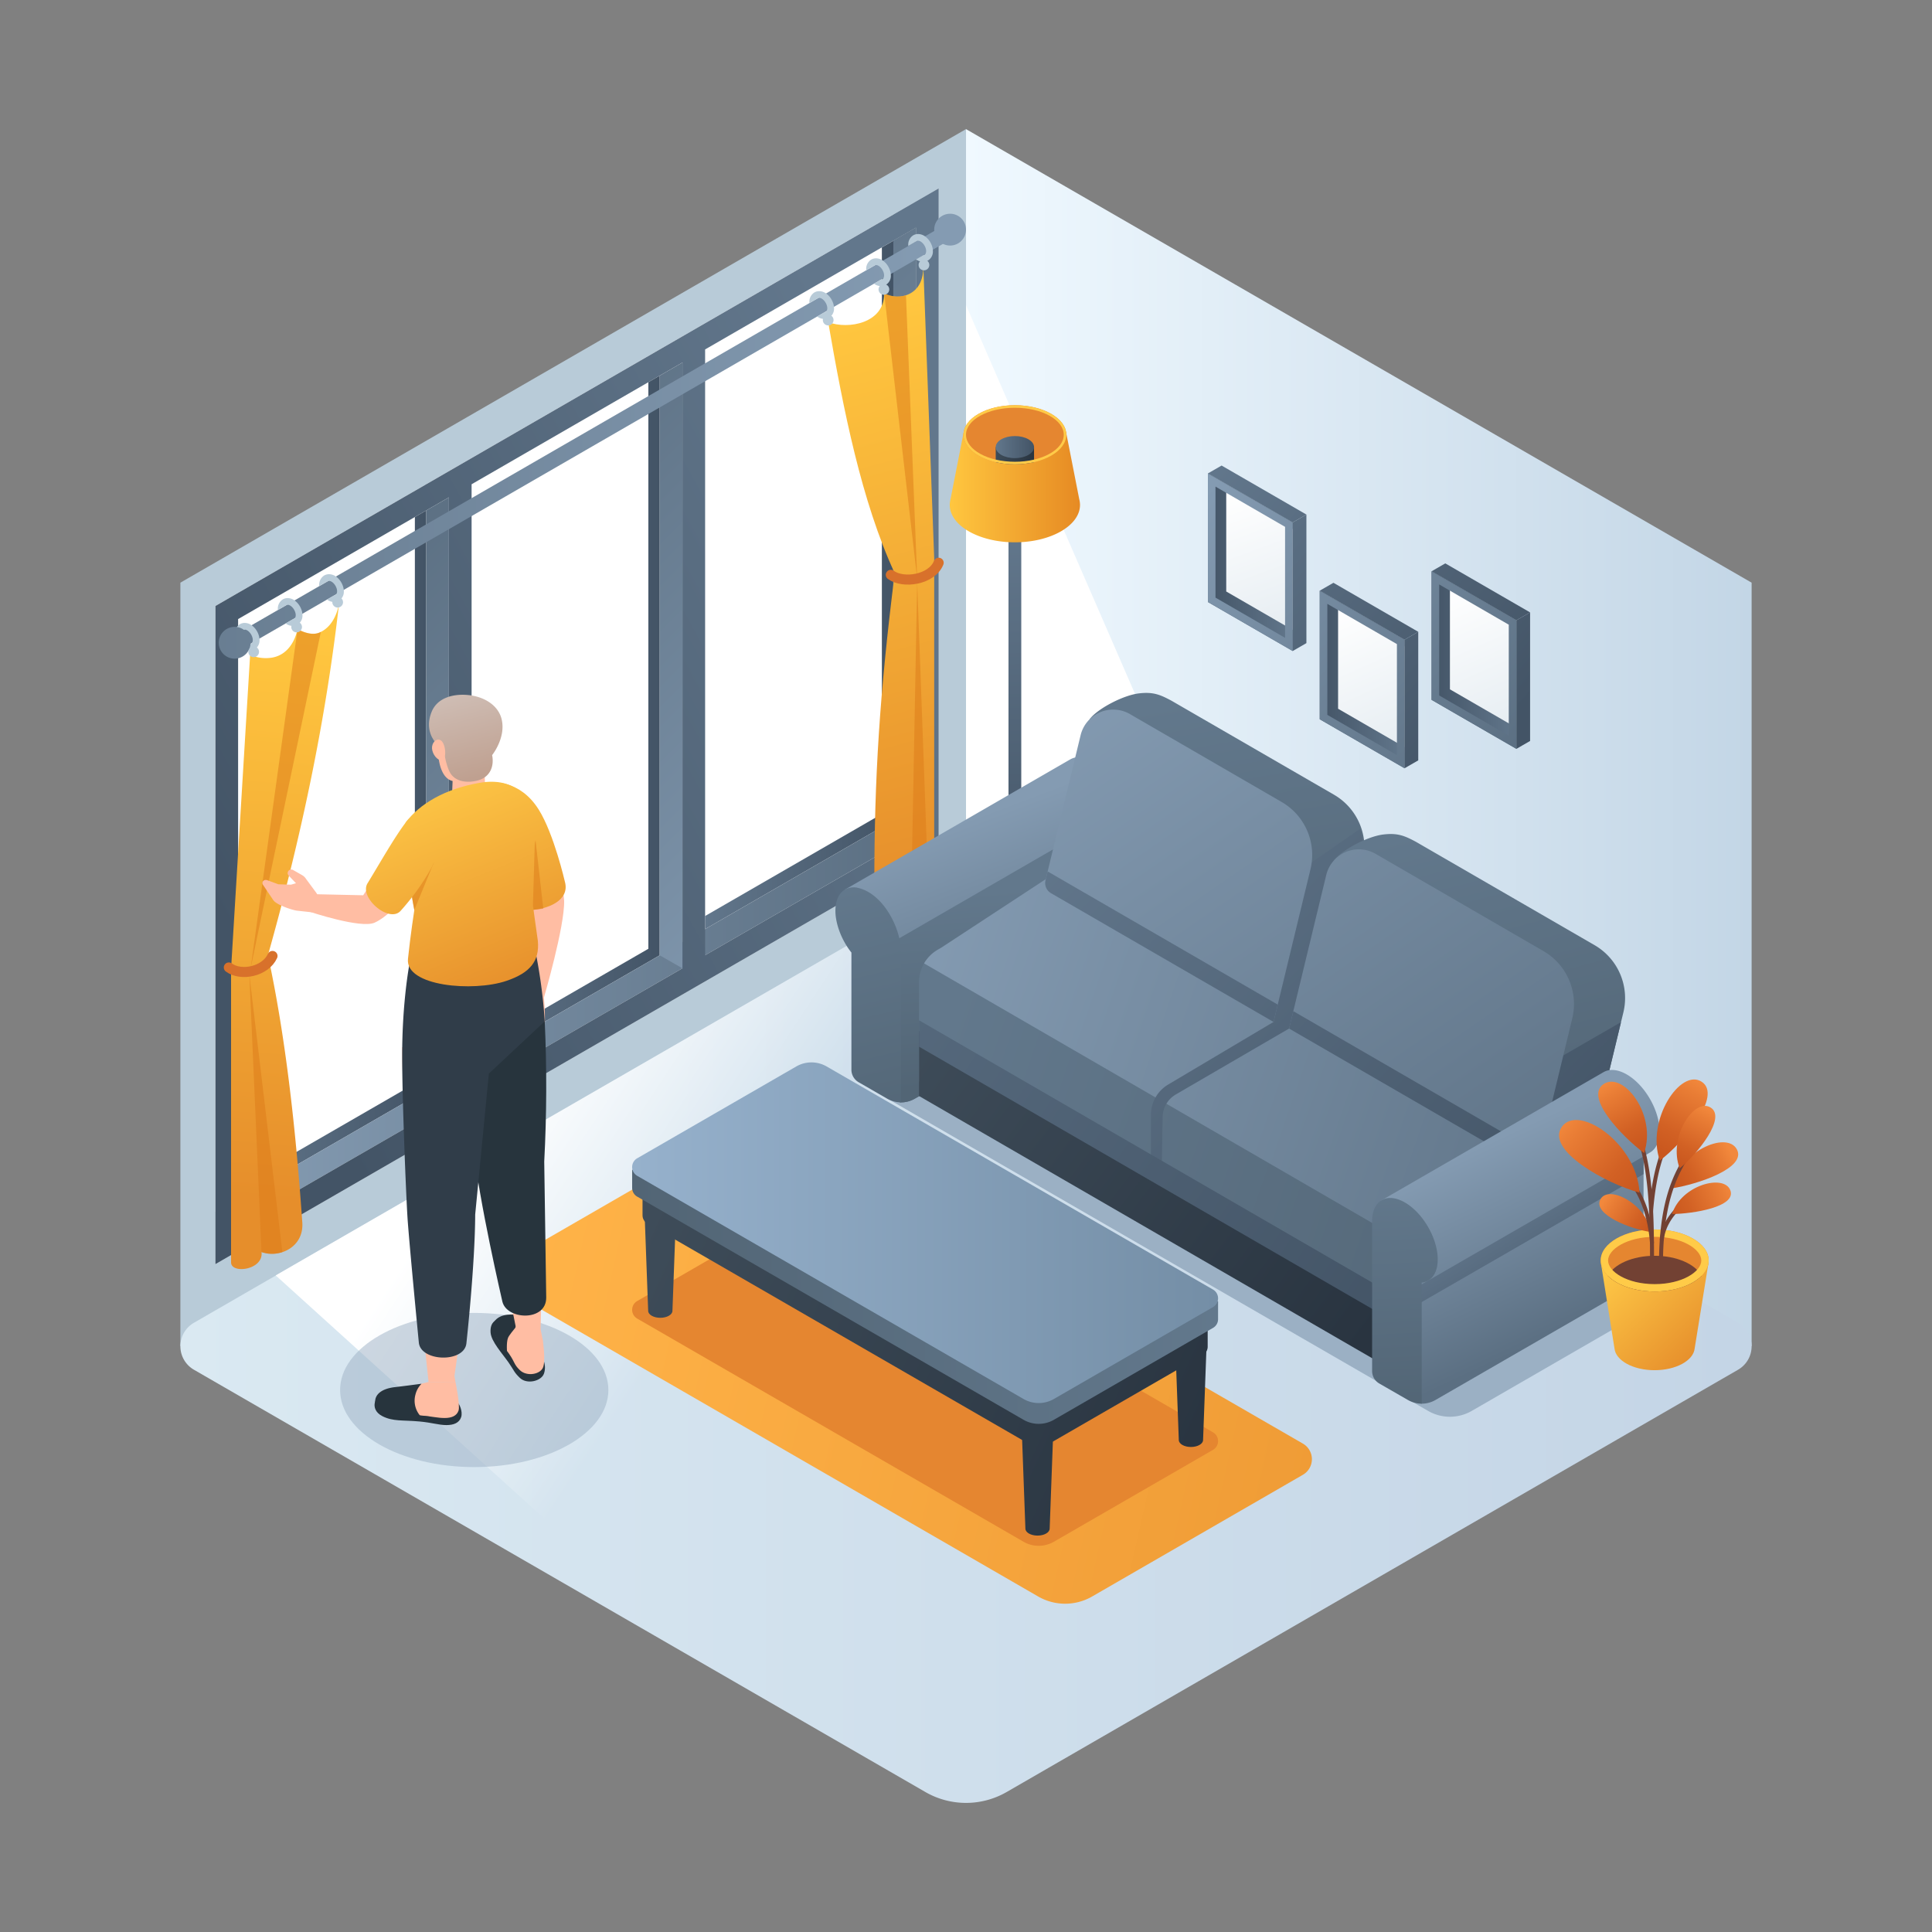 <svg id="Layer_1" data-name="Layer 1" xmlns="http://www.w3.org/2000/svg" xmlns:xlink="http://www.w3.org/1999/xlink" viewBox="0 0 1000 1000">
  <rect x="0" y="0" width="1000" height="1000" fill="#808080" stroke="none"/>
  <defs>
    <style>
      .cls-1 {
        fill: url(#linear-gradient);
      }

      .cls-2, .cls-8 {
        fill: #fff;
      }

      .cls-3 {
        fill: #b8cbd8;
      }

      .cls-4 {
        fill: url(#linear-gradient-2);
      }

      .cls-5 {
        fill: #9bb0c4;
      }

      .cls-6 {
        fill: url(#linear-gradient-3);
      }

      .cls-21, .cls-7 {
        opacity: 0.5;
      }

      .cls-8 {
        opacity: 0.7;
      }

      .cls-9 {
        fill: url(#linear-gradient-4);
      }

      .cls-10 {
        fill: url(#linear-gradient-5);
      }

      .cls-11 {
        fill: url(#linear-gradient-6);
      }

      .cls-12 {
        fill: url(#linear-gradient-7);
      }

      .cls-13 {
        fill: url(#linear-gradient-8);
      }

      .cls-14 {
        fill: url(#linear-gradient-9);
      }

      .cls-15 {
        fill: url(#linear-gradient-10);
      }

      .cls-16 {
        fill: url(#linear-gradient-11);
      }

      .cls-17 {
        fill: url(#linear-gradient-12);
      }

      .cls-18 {
        fill: url(#linear-gradient-13);
      }

      .cls-19 {
        fill: url(#linear-gradient-14);
      }

      .cls-20 {
        fill: url(#linear-gradient-15);
      }

      .cls-21 {
        fill: #dd7b19;
      }

      .cls-22 {
        fill: url(#linear-gradient-16);
      }

      .cls-23 {
        fill: none;
        stroke: #d8712b;
        stroke-linecap: round;
        stroke-miterlimit: 10;
        stroke-width: 5.215px;
      }

      .cls-24 {
        fill: url(#linear-gradient-17);
      }

      .cls-25 {
        fill: url(#linear-gradient-18);
      }

      .cls-26 {
        fill: url(#linear-gradient-19);
      }

      .cls-27 {
        fill: url(#linear-gradient-20);
      }

      .cls-28 {
        fill: #e58630;
      }

      .cls-29 {
        fill: url(#linear-gradient-21);
      }

      .cls-30 {
        fill: url(#linear-gradient-22);
      }

      .cls-31 {
        fill: #ffcb48;
      }

      .cls-32 {
        fill: url(#linear-gradient-23);
      }

      .cls-33 {
        fill: url(#linear-gradient-24);
      }

      .cls-34 {
        fill: url(#linear-gradient-25);
      }

      .cls-35 {
        fill: url(#linear-gradient-26);
      }

      .cls-36 {
        fill: url(#linear-gradient-27);
      }

      .cls-37 {
        fill: url(#linear-gradient-28);
      }

      .cls-38 {
        fill: url(#linear-gradient-29);
      }

      .cls-39 {
        fill: url(#linear-gradient-30);
      }

      .cls-40 {
        fill: url(#linear-gradient-31);
      }

      .cls-41 {
        fill: url(#linear-gradient-32);
      }

      .cls-42 {
        fill: url(#linear-gradient-33);
      }

      .cls-43 {
        fill: url(#linear-gradient-34);
      }

      .cls-44 {
        fill: url(#linear-gradient-35);
      }

      .cls-45 {
        fill: url(#linear-gradient-36);
      }

      .cls-46 {
        fill: url(#linear-gradient-37);
      }

      .cls-47 {
        fill: url(#linear-gradient-38);
      }

      .cls-48 {
        fill: url(#linear-gradient-39);
      }

      .cls-49 {
        fill: url(#linear-gradient-40);
      }

      .cls-50 {
        fill: url(#linear-gradient-41);
      }

      .cls-51 {
        fill: url(#linear-gradient-42);
      }

      .cls-52 {
        fill: url(#linear-gradient-43);
      }

      .cls-53 {
        fill: url(#linear-gradient-44);
      }

      .cls-54 {
        fill: url(#linear-gradient-45);
      }

      .cls-55 {
        fill: url(#linear-gradient-46);
      }

      .cls-56 {
        fill: url(#linear-gradient-47);
      }

      .cls-57 {
        fill: url(#linear-gradient-48);
      }

      .cls-58 {
        fill: url(#linear-gradient-49);
      }

      .cls-59 {
        fill: #ffbda3;
      }

      .cls-60 {
        fill: url(#linear-gradient-50);
      }

      .cls-61 {
        fill: #27343d;
      }

      .cls-62 {
        fill: #303d49;
      }

      .cls-63 {
        fill: url(#linear-gradient-51);
      }

      .cls-64 {
        fill: url(#linear-gradient-52);
      }

      .cls-65 {
        fill: url(#linear-gradient-53);
      }

      .cls-66 {
        fill: url(#linear-gradient-54);
      }

      .cls-67 {
        fill: url(#linear-gradient-55);
      }

      .cls-68 {
        fill: url(#linear-gradient-56);
      }

      .cls-69 {
        fill: url(#linear-gradient-57);
      }

      .cls-70 {
        fill: url(#linear-gradient-58);
      }

      .cls-71 {
        fill: url(#linear-gradient-59);
      }

      .cls-72 {
        fill: url(#linear-gradient-60);
      }

      .cls-73 {
        fill: url(#linear-gradient-61);
      }

      .cls-74 {
        fill: url(#linear-gradient-62);
      }

      .cls-75 {
        fill: url(#linear-gradient-63);
      }

      .cls-76 {
        fill: url(#linear-gradient-64);
      }

      .cls-77 {
        fill: url(#linear-gradient-65);
      }

      .cls-78 {
        fill: url(#linear-gradient-66);
      }

      .cls-79 {
        fill: url(#linear-gradient-67);
      }

      .cls-80 {
        fill: url(#linear-gradient-68);
      }

      .cls-81 {
        fill: url(#linear-gradient-69);
      }

      .cls-82 {
        fill: #724133;
      }

      .cls-83 {
        fill: url(#linear-gradient-70);
      }

      .cls-84 {
        fill: url(#linear-gradient-71);
      }

      .cls-85 {
        fill: url(#linear-gradient-72);
      }

      .cls-86 {
        fill: url(#linear-gradient-73);
      }

      .cls-87 {
        fill: url(#linear-gradient-74);
      }

      .cls-88 {
        fill: url(#linear-gradient-75);
      }

      .cls-89 {
        fill: url(#linear-gradient-76);
      }
    </style>
    <linearGradient id="linear-gradient" x1="499.992" y1="381.815" x2="906.638" y2="381.815" gradientUnits="userSpaceOnUse">
      <stop offset="0" stop-color="#f0f9ff"/>
      <stop offset="1" stop-color="#c3d6e6"/>
    </linearGradient>
    <linearGradient id="linear-gradient-2" x1="93.362" y1="696.807" x2="906.638" y2="696.807" gradientUnits="userSpaceOnUse">
      <stop offset="0" stop-color="#dae9f2"/>
      <stop offset="0.993" stop-color="#c4d5e6"/>
    </linearGradient>
    <linearGradient id="linear-gradient-3" x1="-892.751" y1="559.804" x2="-772.12" y2="639.229" gradientTransform="translate(1162.298)" gradientUnits="userSpaceOnUse">
      <stop offset="0" stop-color="#fff"/>
      <stop offset="0.945" stop-color="#fff" stop-opacity="0"/>
    </linearGradient>
    <linearGradient id="linear-gradient-4" x1="-230.032" y1="442.333" x2="-132.669" y2="442.333" gradientTransform="translate(353.277)" gradientUnits="userSpaceOnUse">
      <stop offset="0" stop-color="#62778c"/>
      <stop offset="1" stop-color="#435466"/>
    </linearGradient>
    <linearGradient id="linear-gradient-5" x1="-109.179" y1="372.554" x2="-11.801" y2="372.554" xlink:href="#linear-gradient-4"/>
    <linearGradient id="linear-gradient-6" x1="11.689" y1="302.756" x2="109.122" y2="302.756" xlink:href="#linear-gradient-4"/>
    <linearGradient id="linear-gradient-7" x1="-230.032" y1="375.909" x2="120.839" y2="375.909" gradientTransform="translate(353.277)" gradientUnits="userSpaceOnUse">
      <stop offset="0" stop-color="#849bb2"/>
      <stop offset="1" stop-color="#5b6f82"/>
    </linearGradient>
    <linearGradient id="linear-gradient-8" x1="137.097" y1="271.996" x2="-240.048" y2="476.435" xlink:href="#linear-gradient-4"/>
    <linearGradient id="linear-gradient-9" x1="-210.028" y1="327.821" x2="21.873" y2="559.112" gradientTransform="translate(353.277)" gradientUnits="userSpaceOnUse">
      <stop offset="0" stop-color="#5b6f82"/>
      <stop offset="1" stop-color="#849bb2"/>
    </linearGradient>
    <linearGradient id="linear-gradient-10" x1="-114.862" y1="232.404" x2="117.039" y2="463.695" xlink:href="#linear-gradient-9"/>
    <linearGradient id="linear-gradient-11" x1="-19.685" y1="136.975" x2="212.217" y2="368.266" xlink:href="#linear-gradient-9"/>
    <linearGradient id="linear-gradient-12" x1="-429.882" y1="118.863" x2="133.678" y2="118.863" xlink:href="#linear-gradient-9"/>
    <linearGradient id="linear-gradient-13" x1="-429.882" y1="225.741" x2="133.678" y2="225.741" xlink:href="#linear-gradient-9"/>
    <linearGradient id="linear-gradient-14" x1="-429.882" y1="332.69" x2="133.678" y2="332.69" xlink:href="#linear-gradient-9"/>
    <linearGradient id="linear-gradient-15" x1="-197.364" y1="328.268" x2="-221.164" y2="620.28" gradientTransform="translate(353.277)" gradientUnits="userSpaceOnUse">
      <stop offset="0.008" stop-color="#ffc63f"/>
      <stop offset="1" stop-color="#e68e2b"/>
    </linearGradient>
    <linearGradient id="linear-gradient-16" x1="76.043" y1="164.579" x2="154.157" y2="453.846" xlink:href="#linear-gradient-15"/>
    <linearGradient id="linear-gradient-17" x1="500.064" y1="488.551" x2="550.541" y2="488.551" gradientTransform="matrix(1, 0, 0, 1, 0, 0)" xlink:href="#linear-gradient-4"/>
    <linearGradient id="linear-gradient-18" x1="500.063" y1="484.705" x2="550.541" y2="484.705" gradientTransform="matrix(1, 0, 0, 1, 0, 0)" xlink:href="#linear-gradient-7"/>
    <linearGradient id="linear-gradient-19" x1="523.412" y1="273.005" x2="526.996" y2="471.27" gradientTransform="matrix(1, 0, 0, 1, 0, 0)" xlink:href="#linear-gradient-4"/>
    <linearGradient id="linear-gradient-20" x1="491.591" y1="252.214" x2="559.013" y2="252.214" gradientUnits="userSpaceOnUse">
      <stop offset="0.008" stop-color="#ffc63f"/>
      <stop offset="1" stop-color="#e68a23"/>
    </linearGradient>
    <linearGradient id="linear-gradient-21" x1="515.385" y1="235.873" x2="535.219" y2="235.873" gradientUnits="userSpaceOnUse">
      <stop offset="0" stop-color="#3e4c59"/>
      <stop offset="1" stop-color="#293440"/>
    </linearGradient>
    <linearGradient id="linear-gradient-22" x1="515.385" y1="231.416" x2="535.219" y2="231.416" gradientTransform="matrix(1, 0, 0, 1, 0, 0)" xlink:href="#linear-gradient-4"/>
    <linearGradient id="linear-gradient-23" x1="497.932" y1="425.298" x2="539.967" y2="536.015" gradientTransform="matrix(1, 0, 0, 1, 0, 0)" xlink:href="#linear-gradient-7"/>
    <linearGradient id="linear-gradient-24" x1="514.886" y1="460.92" x2="522.767" y2="560.002" gradientUnits="userSpaceOnUse">
      <stop offset="0" stop-color="#62788c"/>
      <stop offset="1" stop-color="#526575"/>
    </linearGradient>
    <linearGradient id="linear-gradient-25" x1="438.729" y1="460.247" x2="469.88" y2="590.105" xlink:href="#linear-gradient-24"/>
    <linearGradient id="linear-gradient-26" x1="487.017" y1="535.869" x2="831.929" y2="652.59" xlink:href="#linear-gradient-24"/>
    <linearGradient id="linear-gradient-27" x1="473.667" y1="472.254" x2="873.749" y2="610.368" gradientTransform="matrix(1, 0, 0, 1, 0, 0)" xlink:href="#linear-gradient-7"/>
    <linearGradient id="linear-gradient-28" x1="517.481" y1="452.495" x2="754.678" y2="685.939" gradientTransform="matrix(1, 0, 0, 1, 0, 0)" xlink:href="#linear-gradient-4"/>
    <linearGradient id="linear-gradient-29" x1="627.441" y1="359.889" x2="660.468" y2="549.797" xlink:href="#linear-gradient-24"/>
    <linearGradient id="linear-gradient-30" x1="584.946" y1="383.945" x2="822.143" y2="617.389" gradientTransform="matrix(1, 0, 0, 1, 0, 0)" xlink:href="#linear-gradient-4"/>
    <linearGradient id="linear-gradient-31" x1="548.78" y1="356.624" x2="772.466" y2="681.644" gradientTransform="matrix(1, 0, 0, 1, 0, 0)" xlink:href="#linear-gradient-7"/>
    <linearGradient id="linear-gradient-32" x1="540.01" y1="429.603" x2="777.207" y2="663.047" gradientTransform="matrix(1, 0, 0, 1, 0, 0)" xlink:href="#linear-gradient-4"/>
    <linearGradient id="linear-gradient-33" x1="751.723" y1="425.303" x2="797.135" y2="597.571" xlink:href="#linear-gradient-24"/>
    <linearGradient id="linear-gradient-34" x1="614.803" y1="353.608" x2="852" y2="587.052" gradientTransform="matrix(1, 0, 0, 1, 0, 0)" xlink:href="#linear-gradient-4"/>
    <linearGradient id="linear-gradient-35" x1="602.379" y1="319.736" x2="826.065" y2="644.756" gradientTransform="matrix(1, 0, 0, 1, 0, 0)" xlink:href="#linear-gradient-7"/>
    <linearGradient id="linear-gradient-36" x1="566.929" y1="402.252" x2="804.126" y2="635.696" gradientTransform="matrix(1, 0, 0, 1, 0, 0)" xlink:href="#linear-gradient-4"/>
    <linearGradient id="linear-gradient-37" x1="473.437" y1="528.156" x2="702.158" y2="700.145" xlink:href="#linear-gradient-21"/>
    <linearGradient id="linear-gradient-38" x1="285.886" y1="396.514" x2="726.502" y2="692.259" gradientTransform="matrix(1, 0, 0, 1, 0, 0)" xlink:href="#linear-gradient-4"/>
    <linearGradient id="linear-gradient-39" x1="768.655" y1="592.052" x2="813.129" y2="686.631" gradientTransform="matrix(1, 0, 0, 1, 0, 0)" xlink:href="#linear-gradient-7"/>
    <linearGradient id="linear-gradient-40" x1="783.017" y1="623.206" x2="816.232" y2="678.376" gradientTransform="matrix(1, 0, 0, 1, 0, 0)" xlink:href="#linear-gradient-4"/>
    <linearGradient id="linear-gradient-41" x1="723.946" y1="614.007" x2="729.576" y2="729.696" xlink:href="#linear-gradient-24"/>
    <linearGradient id="linear-gradient-42" x1="268.647" y1="662.823" x2="935.104" y2="812.417" gradientUnits="userSpaceOnUse">
      <stop offset="0" stop-color="#ffb348"/>
      <stop offset="1" stop-color="#e68e2b"/>
    </linearGradient>
    <linearGradient id="linear-gradient-43" x1="319.765" y1="662.771" x2="610.594" y2="795.644" xlink:href="#linear-gradient-21"/>
    <linearGradient id="linear-gradient-44" x1="350.813" y1="594.815" x2="641.641" y2="727.688" xlink:href="#linear-gradient-21"/>
    <linearGradient id="linear-gradient-45" x1="328.655" y1="643.312" x2="619.484" y2="776.185" xlink:href="#linear-gradient-21"/>
    <linearGradient id="linear-gradient-46" x1="344.805" y1="607.965" x2="635.633" y2="740.838" xlink:href="#linear-gradient-21"/>
    <linearGradient id="linear-gradient-47" x1="340.695" y1="616.961" x2="631.523" y2="749.834" xlink:href="#linear-gradient-21"/>
    <linearGradient id="linear-gradient-48" x1="327.196" y1="671.194" x2="630.472" y2="671.194" gradientUnits="userSpaceOnUse">
      <stop offset="0" stop-color="#526575"/>
      <stop offset="1" stop-color="#62788c"/>
    </linearGradient>
    <linearGradient id="linear-gradient-49" x1="327.196" y1="638.055" x2="630.472" y2="638.055" gradientUnits="userSpaceOnUse">
      <stop offset="0" stop-color="#96b1cc"/>
      <stop offset="1" stop-color="#748ea6"/>
    </linearGradient>
    <linearGradient id="linear-gradient-50" x1="207.674" y1="383.153" x2="159.93" y2="500.6" gradientTransform="matrix(-1, 0, 0, 1, 459.506, 0)" gradientUnits="userSpaceOnUse">
      <stop offset="0" stop-color="#ffcb48"/>
      <stop offset="1" stop-color="#e68e2b"/>
    </linearGradient>
    <linearGradient id="linear-gradient-51" x1="222.424" y1="360.358" x2="211.445" y2="401.89" gradientTransform="matrix(-1, 0, 0, 1, 459.506, 0)" gradientUnits="userSpaceOnUse">
      <stop offset="0" stop-color="#cebcb3"/>
      <stop offset="1" stop-color="#bfa090"/>
    </linearGradient>
    <linearGradient id="linear-gradient-52" x1="241.471" y1="396.892" x2="193.726" y2="514.339" xlink:href="#linear-gradient-50"/>
    <linearGradient id="linear-gradient-53" x1="268.002" y1="407.687" x2="220.275" y2="525.089" xlink:href="#linear-gradient-50"/>
    <linearGradient id="linear-gradient-54" x1="625.204" y1="291.01" x2="669.086" y2="291.01" gradientUnits="userSpaceOnUse">
      <stop offset="0" stop-color="#435466"/>
      <stop offset="1" stop-color="#62778c"/>
    </linearGradient>
    <linearGradient id="linear-gradient-55" x1="638.926" y1="254.643" x2="665.352" y2="326.753" gradientUnits="userSpaceOnUse">
      <stop offset="0" stop-color="#fff"/>
      <stop offset="0.989" stop-color="#e6edf2"/>
    </linearGradient>
    <linearGradient id="linear-gradient-56" x1="616.309" y1="262.869" x2="772.622" y2="405.521" gradientTransform="matrix(1, 0, 0, 1, 0, 0)" xlink:href="#linear-gradient-7"/>
    <linearGradient id="linear-gradient-57" x1="616.64" y1="251.375" x2="768.623" y2="387.831" gradientTransform="matrix(1, 0, 0, 1, 0, 0)" xlink:href="#linear-gradient-4"/>
    <linearGradient id="linear-gradient-58" x1="629.695" y1="236.834" x2="781.679" y2="373.29" gradientTransform="matrix(1, 0, 0, 1, 0, 0)" xlink:href="#linear-gradient-4"/>
    <linearGradient id="linear-gradient-59" x1="683.095" y1="351.697" x2="726.978" y2="351.697" xlink:href="#linear-gradient-54"/>
    <linearGradient id="linear-gradient-60" x1="693.525" y1="314.276" x2="726.043" y2="387.146" xlink:href="#linear-gradient-55"/>
    <linearGradient id="linear-gradient-61" x1="612.398" y1="267.154" x2="768.711" y2="409.807" gradientTransform="matrix(1, 0, 0, 1, 0, 0)" xlink:href="#linear-gradient-7"/>
    <linearGradient id="linear-gradient-62" x1="612.31" y1="256.197" x2="764.294" y2="392.654" gradientTransform="matrix(1, 0, 0, 1, 0, 0)" xlink:href="#linear-gradient-4"/>
    <linearGradient id="linear-gradient-63" x1="625.366" y1="241.656" x2="777.349" y2="378.113" gradientTransform="matrix(1, 0, 0, 1, 0, 0)" xlink:href="#linear-gradient-4"/>
    <linearGradient id="linear-gradient-64" x1="740.987" y1="341.652" x2="784.869" y2="341.652" xlink:href="#linear-gradient-54"/>
    <linearGradient id="linear-gradient-65" x1="751.416" y1="304.231" x2="783.934" y2="377.101" xlink:href="#linear-gradient-55"/>
    <linearGradient id="linear-gradient-66" x1="643.706" y1="232.849" x2="800.019" y2="375.501" gradientTransform="matrix(1, 0, 0, 1, 0, 0)" xlink:href="#linear-gradient-7"/>
    <linearGradient id="linear-gradient-67" x1="643.142" y1="221.857" x2="795.126" y2="358.313" gradientTransform="matrix(1, 0, 0, 1, 0, 0)" xlink:href="#linear-gradient-4"/>
    <linearGradient id="linear-gradient-68" x1="656.198" y1="207.316" x2="808.181" y2="343.773" gradientTransform="matrix(1, 0, 0, 1, 0, 0)" xlink:href="#linear-gradient-4"/>
    <linearGradient id="linear-gradient-69" x1="8577.039" y1="649.949" x2="8529.339" y2="700.56" gradientTransform="matrix(-1, 0, 0, 1, 9411.068, 0)" xlink:href="#linear-gradient-50"/>
    <linearGradient id="linear-gradient-70" x1="8515.666" y1="595.534" x2="8545.227" y2="611.658" gradientTransform="matrix(-1, 0, 0, 1, 9411.068, 0)" gradientUnits="userSpaceOnUse">
      <stop offset="0" stop-color="#f2883c"/>
      <stop offset="0.167" stop-color="#e97d35"/>
      <stop offset="0.674" stop-color="#d26124"/>
      <stop offset="0.968" stop-color="#c9571e"/>
    </linearGradient>
    <linearGradient id="linear-gradient-71" x1="8531.808" y1="558.776" x2="8552.112" y2="597.742" xlink:href="#linear-gradient-70"/>
    <linearGradient id="linear-gradient-72" x1="8580.458" y1="620.925" x2="8555.824" y2="636.601" xlink:href="#linear-gradient-70"/>
    <linearGradient id="linear-gradient-73" x1="8515.068" y1="614.268" x2="8547.764" y2="627.854" xlink:href="#linear-gradient-70"/>
    <linearGradient id="linear-gradient-74" x1="8527.039" y1="573.622" x2="8543.461" y2="603.331" xlink:href="#linear-gradient-70"/>
    <linearGradient id="linear-gradient-75" x1="8602.131" y1="580.357" x2="8560.776" y2="617.532" xlink:href="#linear-gradient-70"/>
    <linearGradient id="linear-gradient-76" x1="8579.094" y1="560.43" x2="8559.536" y2="594.619" xlink:href="#linear-gradient-70"/>
  </defs>
  <g>
    <polygon class="cls-1" points="499.992 66.823 906.638 301.591 906.638 696.807 499.992 462.017 499.992 66.823"/>
    <polygon class="cls-2" points="499.992 421.007 501.278 450.103 664.467 536.232 499.992 157.906 499.992 421.007"/>
    <polygon class="cls-3" points="500.008 66.823 93.362 301.591 93.362 696.807 500.008 462.017 500.008 66.823"/>
  </g>
  <path class="cls-4" d="M100.379,708.973,478.959,927.537a42.101,42.101,0,0,0,42.101-.001L899.622,708.969a14.034,14.034,0,0,0,0-24.307L521.044,466.078a42.101,42.101,0,0,0-42.104.001L100.378,684.666A14.034,14.034,0,0,0,100.379,708.973Z"/>
  <path class="cls-5" d="M560.148,488.656,451.781,551.214a7.535,7.535,0,0,0-.003,13.05l287.391,166.012a22.604,22.604,0,0,0,22.61.002L870.197,667.673Z"/>
  <polygon class="cls-6" points="142.708 660.153 282.157 786.389 633.678 581.271 444.189 486.159 142.708 660.153"/>
  <g class="cls-7">
    <ellipse class="cls-5" cx="245.464" cy="719.461" rx="69.429" ry="39.902"/>
  </g>
  <g>
    <g>
      <g>
        <g>
          <path class="cls-8" d="M111.505,654.305,482.328,440.221a7.044,7.044,0,0,0,3.522-6.1V97.512L111.505,313.65Z"/>
          <path class="cls-2" d="M474.115,431.404,123.244,633.977l-11.716-6.762v-313.546L462.399,111.084l11.716,6.762Z"/>
          <polygon class="cls-9" points="220.607 264.213 220.607 564.243 123.244 620.452 123.245 613.665 214.737 560.858 214.737 267.603 220.607 264.213"/>
          <polygon class="cls-10" points="341.475 194.427 341.457 494.471 244.098 550.682 244.098 543.896 335.587 491.09 335.587 197.807 341.475 194.427"/>
          <polygon class="cls-11" points="462.399 124.608 462.359 424.677 364.966 480.903 364.966 474.117 456.455 421.311 456.455 128.04 462.399 124.608"/>
          <polygon class="cls-12" points="474.115 117.847 474.11 431.41 123.245 633.972 123.244 620.452 462.399 424.654 462.399 124.608 474.115 117.847"/>
          <path class="cls-13" d="M111.505,313.65V654.305L482.328,440.221a7.044,7.044,0,0,0,3.522-6.1V97.512ZM353.226,187.642V501.199l-109.128,63.002V250.651ZM123.245,320.428,232.358,257.429V570.979L123.245,633.972ZM474.11,431.41,364.966,494.421v-313.557l109.144-63.017Z"/>
        </g>
        <polygon class="cls-14" points="232.358 570.979 220.607 564.243 220.607 264.213 232.358 257.429 232.358 570.979"/>
        <polygon class="cls-15" points="353.226 501.199 341.475 494.465 341.475 194.427 353.226 187.642 353.226 501.199"/>
      </g>
      <polygon class="cls-16" points="474.11 431.406 462.359 424.677 462.399 124.608 474.11 117.85 474.11 431.406"/>
    </g>
    <g>
      <circle class="cls-17" cx="491.774" cy="118.863" r="8.234"/>
      <path class="cls-18" d="M490.748,124.681,128.394,333.93l-4.012-6.949L486.749,117.725l.002.003a2.021,2.021,0,0,1,1.993.212,6.272,6.272,0,0,1,2.846,4.909A1.968,1.968,0,0,1,490.748,124.681Z"/>
      <path class="cls-3" d="M482.826,129.233a9.789,9.789,0,0,0-1.286-3.825,9.451,9.451,0,0,0-2.781-3.095,6.279,6.279,0,0,0-3.547-1.182,5.093,5.093,0,0,0-2.486.643,5.623,5.623,0,0,0-2.573,5.511l4.311-2.486a1.373,1.373,0,0,1,.748-.191c1.078,0,2.416.973,3.32,2.538.956,1.651,1.095,3.407.435,4.311a1.372,1.372,0,0,1-.435.4,1.203,1.203,0,0,1-.539.157l-3.842,2.225a6.137,6.137,0,0,0,3.634,1.286,4.877,4.877,0,0,0,2.486-.661,5.415,5.415,0,0,0,2.59-4.885C482.861,129.737,482.844,129.477,482.826,129.233Z"/>
      <path class="cls-3" d="M461.061,141.813a9.789,9.789,0,0,0-1.286-3.825,9.452,9.452,0,0,0-2.781-3.095,6.279,6.279,0,0,0-3.547-1.182,5.093,5.093,0,0,0-2.486.643,5.623,5.623,0,0,0-2.573,5.511l4.311-2.486a1.373,1.373,0,0,1,.748-.191c1.078,0,2.416.973,3.32,2.538.956,1.651,1.095,3.407.435,4.311a1.372,1.372,0,0,1-.435.4,1.203,1.203,0,0,1-.539.157l-3.842,2.225a6.137,6.137,0,0,0,3.634,1.286,4.877,4.877,0,0,0,2.486-.661,5.415,5.415,0,0,0,2.59-4.885C461.096,142.317,461.078,142.057,461.061,141.813Z"/>
      <path class="cls-3" d="M431.655,158.81a9.789,9.789,0,0,0-1.286-3.825,9.451,9.451,0,0,0-2.781-3.095,6.279,6.279,0,0,0-3.547-1.182,5.093,5.093,0,0,0-2.486.643,5.623,5.623,0,0,0-2.573,5.511l4.311-2.486a1.373,1.373,0,0,1,.748-.191c1.078,0,2.416.973,3.32,2.538.956,1.651,1.095,3.407.435,4.311a1.372,1.372,0,0,1-.435.4,1.203,1.203,0,0,1-.539.157l-3.842,2.225a6.137,6.137,0,0,0,3.634,1.286,4.877,4.877,0,0,0,2.486-.661,5.415,5.415,0,0,0,2.59-4.885C431.689,159.314,431.672,159.053,431.655,158.81Z"/>
      <path class="cls-3" d="M134.289,330.525a9.789,9.789,0,0,0-1.286-3.825,9.451,9.451,0,0,0-2.781-3.095,6.279,6.279,0,0,0-3.547-1.182,5.093,5.093,0,0,0-2.486.643,5.623,5.623,0,0,0-2.573,5.511l4.311-2.486a1.373,1.373,0,0,1,.748-.191c1.078,0,2.416.973,3.32,2.538.956,1.651,1.095,3.407.435,4.311a1.372,1.372,0,0,1-.435.4,1.203,1.203,0,0,1-.539.157l-3.842,2.225a6.137,6.137,0,0,0,3.634,1.286,4.877,4.877,0,0,0,2.486-.661,5.415,5.415,0,0,0,2.59-4.885C134.324,331.029,134.307,330.769,134.289,330.525Z"/>
      <circle class="cls-19" cx="121.454" cy="332.69" r="8.234"/>
    </g>
    <path class="cls-20" d="M129.466,338.923a19.929,19.929,0,0,0,11.43,1.443c11.16-2,13.094-14.779,13.094-14.779s6.357,3.906,11.25,1.874c8.955-3.718,10.289-15.389,10.289-15.389-6.785,60.161-19.562,121-36.841,182.35,8.858,40.902,14.239,87.795,17.755,137.902,1.184,13.242-11.818,19.031-21.084,15.757C136.522,657.346,119.6,659.565,119.6,653.407V501.493Z"/>
    <path class="cls-21" d="M129.743,501.086,166.076,327.047c-.278.139-.542.291-.837.413-4.893,2.032-11.249-1.874-11.249-1.874s-.011.345-.092.906Z"/>
    <circle class="cls-3" cx="131.305" cy="337.381" r="2.774"/>
    <path class="cls-3" d="M156.52,317.678A9.789,9.789,0,0,0,155.234,313.853a9.451,9.451,0,0,0-2.781-3.095,6.279,6.279,0,0,0-3.547-1.182,5.093,5.093,0,0,0-2.486.643,5.623,5.623,0,0,0-2.573,5.511l4.311-2.486a1.373,1.373,0,0,1,.748-.191c1.078,0,2.416.973,3.32,2.538.956,1.651,1.095,3.407.435,4.311a1.372,1.372,0,0,1-.435.4,1.203,1.203,0,0,1-.539.157l-3.842,2.225a6.137,6.137,0,0,0,3.634,1.286,4.877,4.877,0,0,0,2.486-.661,5.415,5.415,0,0,0,2.59-4.885C156.555,318.182,156.538,317.921,156.52,317.678Z"/>
    <circle class="cls-3" cx="153.536" cy="324.534" r="2.774"/>
    <path class="cls-3" d="M177.934,305.31a9.789,9.789,0,0,0-1.286-3.825,9.451,9.451,0,0,0-2.781-3.095,6.279,6.279,0,0,0-3.547-1.182,5.093,5.093,0,0,0-2.486.643,5.623,5.623,0,0,0-2.573,5.511l4.311-2.486a1.373,1.373,0,0,1,.748-.191c1.078,0,2.416.973,3.32,2.538.956,1.651,1.095,3.407.435,4.311a1.372,1.372,0,0,1-.435.4,1.203,1.203,0,0,1-.539.157l-3.842,2.225a6.137,6.137,0,0,0,3.634,1.286,4.877,4.877,0,0,0,2.486-.661,5.415,5.415,0,0,0,2.59-4.885C177.969,305.815,177.951,305.554,177.934,305.31Z"/>
    <circle class="cls-3" cx="174.782" cy="311.696" r="2.774"/>
    <path class="cls-22" d="M483.54,437.446V288.911L477.878,137.261c.605,16.197-12.857,18.464-20.236,14.58.222,15.424-18.539,18.853-28.972,14.895,7.909,45.625,17.267,92.871,34.441,129.981-7.861,62.456-10.556,105.83-10.556,160.537,0,7.361,19.419,3.958,19.419-10.209C478.799,450.707,483.541,444.437,483.54,437.446Z"/>
    <circle class="cls-3" cx="478.237" cy="137.15" r="2.774"/>
    <circle class="cls-3" cx="428.67" cy="165.666" r="2.774"/>
    <path class="cls-21" d="M480.024,446.488,474.735,301.492,471.974,447.045C475.231,448.792,478.005,448.263,480.024,446.488Z"/>
    <path class="cls-21" d="M468.936,152.819a15.099,15.099,0,0,1-11.294-.978l17.093,147.613Z"/>
    <circle class="cls-3" cx="457.505" cy="149.8" r="2.774"/>
    <path class="cls-21" d="M129.069,504.563l6.288,143.518,3.156.732a17.35,17.35,0,0,0,7.646-.715Z"/>
    <path class="cls-23" d="M118.442,500.762c6.373,4.744,19.024,2.025,22.602-5.96"/>
    <path class="cls-23" d="M461.083,297.535c6.373,4.744,21.232,2.589,24.766-6.251"/>
  </g>
  <g>
    <g>
      <path class="cls-24" d="M549.84,485.199c-2.63-6.416-12.604-11.196-24.538-11.196s-21.909,4.78-24.538,11.196h-.7v3.352c0,8.035,11.3,14.549,25.238,14.549s25.239-6.514,25.239-14.549v-3.352Z"/>
      <ellipse class="cls-25" cx="525.302" cy="484.705" rx="25.239" ry="14.549"/>
    </g>
    <path class="cls-26" d="M521.995,273.426V481.687c0,1.053,1.481,1.906,3.307,1.906s3.307-.853,3.307-1.906V273.426Z"/>
    <g>
      <path class="cls-27" d="M558.913,259.905h.002l-.005-.028a11.609,11.609,0,0,0-.312-1.589l-6.785-34.56H498.786l-6.787,34.583a11.6,11.6,0,0,0-.3,1.528l-.013.066h.004a11.342,11.342,0,0,0-.1,1.421c0,10.7,15.093,19.374,33.711,19.374,18.618,0,33.711-8.674,33.711-19.374A11.312,11.312,0,0,0,558.913,259.905Z"/>
      <ellipse class="cls-28" cx="525.302" cy="225.034" rx="26.613" ry="15.295"/>
      <path class="cls-29" d="M515.385,239.22a44.894,44.894,0,0,0,19.833,0v-7.804H515.385Z"/>
      <ellipse class="cls-30" cx="525.302" cy="231.416" rx="9.917" ry="5.716"/>
      <path class="cls-31" d="M525.302,211.051c13.951,0,25.301,6.273,25.301,13.983s-11.35,13.983-25.301,13.983-25.301-6.273-25.301-13.983,11.35-13.983,25.301-13.983m0-1.312c-14.698,0-26.613,6.848-26.613,15.295,0,8.447,11.915,15.295,26.613,15.295s26.613-6.848,26.613-15.295c0-8.447-11.915-15.295-26.613-15.295Z"/>
    </g>
  </g>
  <g>
    <g>
      <path class="cls-32" d="M437.373,460.425l3.457,13.405,24.963,96.733a.514.514,0,0,0,.137.012c.15.012.3.012.437.012a14.183,14.183,0,0,0,7.114-1.91l2.409-1.385.711-.412L578.191,508.167l1.086-.624a7.47,7.47,0,0,0,3.744-6.478V425.589c.025-7.764-3.507-17.587-9.311-24.651-3.682-4.493-8.275-7.863-13.455-8.899a9.342,9.342,0,0,0-6.216.974h-.012c-.1.05-.175.125-.275.187v-.025L437.385,460.425Z"/>
      <path class="cls-33" d="M576.842,421.273v.028c.112-.07.197-.155.309-.211h.014a10.084,10.084,0,0,1,5.293-1.261,31.139,31.139,0,0,1,.563,5.76v75.477a7.47,7.47,0,0,1-3.744,6.478l-1.086.624L476.603,566.881l-.711.412-2.409,1.385a14.183,14.183,0,0,1-7.114,1.91c-.137,0-.287,0-.437-.013a.514.514,0,0,1-.137-.012l-19.114-74.066Z"/>
      <path class="cls-34" d="M440.693,493.04v60.636c0,.162,0,.337.013.499a7.512,7.512,0,0,0,3.732,5.991l10.285,5.916,4.506,2.596.075.037a14.122,14.122,0,0,0,6.49,1.847.514.514,0,0,0,.137.012c.15.012.3.012.437.012V493.002c.037-9.249-4.98-21.419-12.881-28.371a25.456,25.456,0,0,0-2.871-2.209,19.847,19.847,0,0,0-7.015-2.971,9.343,9.343,0,0,0-6.216.974H437.373c-3.42,1.985-4.743,6.079-4.93,9.861C432.006,477.388,435.538,486.649,440.693,493.04Z"/>
    </g>
    <g>
      <path class="cls-35" d="M475.668,559.727l253.854,146.753,117.846-76.162L800.451,603.246,593.424,483.333,479.613,496.668a18.32,18.32,0,0,0-1.318,1.983,19.426,19.426,0,0,0-2.607,9.732Z"/>
      <path class="cls-36" d="M478.295,498.65,729.553,644.185l70.899-40.939,37.796-29.414-253.955-146.984L487.241,490.479l-1.852,1.067-.01.01a19.298,19.298,0,0,0-5.766,5.112A18.32,18.32,0,0,0,478.295,498.65Z"/>
      <path class="cls-37" d="M671.136,530.102l-62.472,36.35a13.74,13.74,0,0,0-6.88,11.544l-.486,28.329-5.588-3.223-0-26.028a18.282,18.282,0,0,1,8.943-15.717l59.716-35.484Z"/>
      <g>
        <path class="cls-38" d="M564.004,372.196l.613-.701c4.502-5.151,16.878-11.623,24.812-12.587,7.334-.891,10.992.585,16.971,3.808l84.03,48.602a31.625,31.625,0,0,1,14.929,34.842l-19.109,79.011Z"/>
        <path class="cls-39" d="M638.7,474.245l65.187-45.181a31.557,31.557,0,0,1,.86,17.798l-19.353,82.924-26.207-.834-30.064-46.175A31.553,31.553,0,0,1,638.7,474.245Z"/>
        <path class="cls-40" d="M659.186,528.952,678.295,449.941a31.625,31.625,0,0,0-14.929-34.842l-78.516-45.493a17.348,17.348,0,0,0-25.53,10.939l-18.072,74.723a6.575,6.575,0,0,0,3.098,7.237Z"/>
        <path class="cls-41" d="M659.186,528.952,543.984,462.296a6.012,6.012,0,0,1-2.832-6.62l.918-3.787.199-.839L661.36,519.982Z"/>
      </g>
      <g>
        <path class="cls-42" d="M690.54,445.228l.613-.701c4.502-5.151,16.878-11.623,24.812-12.587,7.334-.891,10.992.585,16.971,3.808L825.322,489.196a31.625,31.625,0,0,1,14.929,34.842l-19.109,79.011Z"/>
        <path class="cls-43" d="M792.009,556.193l45.37-26.193c.306-.189.976-.525.976-.525.208-.097.424-.17.639-.248l-17.588,72.738Z"/>
        <path class="cls-44" d="M794.691,606.128,813.8,527.117a31.625,31.625,0,0,0-14.929-34.842L711.998,441.938A17.348,17.348,0,0,0,686.468,452.877l-19.227,79.499Z"/>
        <polygon class="cls-45" points="794.691 606.128 667.241 532.376 669.422 523.379 796.867 597.152 794.691 606.128"/>
      </g>
      <polygon class="cls-46" points="475.688 567.293 713.778 705.067 713.778 671.438 475.688 533.664 475.688 567.293"/>
      <polygon class="cls-47" points="475.688 541.757 713.778 679.531 713.778 665.873 475.688 528.099 475.688 541.757"/>
    </g>
    <g>
      <path class="cls-48" d="M714.673,621.522,735.442,726.53c.15.013.3.013.437.013a14.182,14.182,0,0,0,7.115-1.91l2.409-1.385L846.956,664.623a7.475,7.475,0,0,0,3.744-6.49V598.495s3.258-1.91,3.32-1.947c6.628-3.832,6.615-16.251-.013-27.747-6.428-11.134-16.713-17.287-23.378-14.192,0,0-.574.287-.836.449l-113.998,65.814Z"/>
      <polygon class="cls-49" points="732.273 676.02 733.542 666.105 850.704 598.532 850.704 607.714 732.273 676.02"/>
      <path class="cls-50" d="M710.204,632.144v77.486a7.475,7.475,0,0,0,3.744,6.49l10.285,5.916,4.506,2.596.075.037a14.186,14.186,0,0,0,6.628,1.86c.15.013.3.013.437.013V663.872a8.271,8.271,0,0,0,3.32-1.036c6.628-3.832,6.615-16.251-.012-27.747-6.428-11.134-16.725-17.312-23.391-14.217-.212.1-.424.2-.636.325a5.489,5.489,0,0,0-.487.325C711.702,623.507,710.204,627.401,710.204,632.144Z"/>
    </g>
  </g>
  <g>
    <path class="cls-51" d="M674.378,747.209,400.947,589.32a27.954,27.954,0,0,0-27.955-.002L263.948,652.267a9.318,9.318,0,0,0-.002,16.139L537.337,826.331a27.954,27.954,0,0,0,27.962.002l109.079-62.986A9.318,9.318,0,0,0,674.378,747.209Z"/>
    <path class="cls-28" d="M627.851,741.364,427.87,625.888a15.727,15.727,0,0,0-15.727-.001L329.817,673.412a5.242,5.242,0,0,0-.001,9.079L529.769,797.995a15.727,15.727,0,0,0,15.731.001l82.351-47.553A5.242,5.242,0,0,0,627.851,741.364Z"/>
    <g>
      <path class="cls-52" d="M528.571,732.108l2.172,59.102c0,1.994,2.813,3.611,6.283,3.611s6.282-1.617,6.282-3.611l2.181-59.102Z"/>
      <path class="cls-53" d="M607.973,686.244l2.172,59.102c0,1.994,2.813,3.611,6.283,3.611s6.282-1.617,6.282-3.611l2.181-59.102Z"/>
      <path class="cls-54" d="M333.318,619.38l2.172,59.102c0,1.994,2.813,3.611,6.283,3.611s6.282-1.617,6.282-3.611l2.181-59.102Z"/>
      <g>
        <g>
          <path class="cls-55" d="M625.09,683.786v13.137a4.885,4.885,0,0,1-2.464,4.393l-77.491,44.748a14.716,14.716,0,0,1-8.105,1.961V664.127Z"/>
          <path class="cls-56" d="M537.03,664.127v83.897a14.749,14.749,0,0,1-6.7-1.961l-195.295-112.782a4.88,4.88,0,0,1-2.453-4.383h-.01V618.488Z"/>
        </g>
        <g>
          <path class="cls-57" d="M327.196,605.406l.005,9.337a5.191,5.191,0,0,0,2.615,4.626l199.953,115.504a15.727,15.727,0,0,0,15.731.001L627.851,687.322a5.189,5.189,0,0,0,2.618-4.487l.003-9.268Z"/>
          <path class="cls-58" d="M627.851,667.477,427.87,552.001a15.727,15.727,0,0,0-15.727-.001L329.817,599.525a5.242,5.242,0,0,0-.001,9.079l199.953,115.504a15.727,15.727,0,0,0,15.731.001l82.351-47.553A5.242,5.242,0,0,0,627.851,667.477Z"/>
        </g>
      </g>
    </g>
  </g>
  <g>
    <g>
      <path class="cls-59" d="M281.523,516.372a115.638,115.638,0,0,1,.491,13.915c-.331,5.234-4.221,11.488-4.221,11.488l-3.415-.318L273.101,519.755l2.641-5.829Z"/>
      <path class="cls-59" d="M272.56,458.824l-12.475-37.229h18.421s13.239,34.554,13.49,44.639C292.328,479.573,281.523,516.372,281.523,516.372s-11.232,1.165-10.551-3.643l3.254-41.686Z"/>
      <path class="cls-60" d="M272.56,458.824l-18.003-53.725s14.387-1.902,24.313,13.991c7.863,12.589,13.489,37.17,13.489,37.17,2.872,10.021-9.344,14.512-18.133,14.783Z"/>
      <path class="cls-21" d="M277.186,434.841l4.021,35.488c-1.465.252-5.613.672-6.982.715l-1.666-12.219-1.775-5.297Z"/>
      <g>
        <path class="cls-61" d="M280.157,701.409s3.143,4.754,1.37,9.644c-1.383,3.813-8.773,5.669-12.438,2.143-3.17-3.05-2.744-3.496-5.847-7.957-3.241-4.658-8.993-10.871-9.319-15.511-.813-11.571,14.298-5.811,14.298-5.811Z"/>
        <path class="cls-59" d="M280.98,693.851s1.454,9.795.209,13.655-8.435,5.216-12.1,1.69c-3.17-3.05-2.498-4.022-5.601-8.483-3.241-4.658-7.857-9.452-8.015-12.541-.426-8.295,12.748-8.255,12.748-8.255Z"/>
        <path class="cls-61" d="M262.468,700.388s-.502-5.511.494-7.945,8.727-10.778,8.727-10.778l-4.805-1.037s-7.914-1.563-11.265,3.735c-1.627,2.573.455,6.584.455,6.584Z"/>
        <path class="cls-59" d="M279.173,528.893l.18,80.117c2.063,15.479.468,79.106.468,79.106l1.16,5.734c-.694,7.14-15.117-.415-15.117-.415l1.021-7.021c-10.012-51.999-24.824-90.298-24.824-151.265Z"/>
        <path class="cls-61" d="M281.955,528.643q1.669,36.111-.261,72.581l1.034,70.412c.027,12.426-20.205,11.625-22.663,2.21,0,0-12.499-53.686-14.925-79.984,0,0-2.178-21.321-3.079-58.712Z"/>
        <path class="cls-61" d="M236.641,725.706c1.054.633,3.022,4.907,2.042,7.827s-3.802,4.091-7.642,4.091-7.453-1.285-13.948-1.874c-8.736-.792-13.574.085-19.165-2.739-7.185-3.629-3.804-11.701,2.133-12.247,1.798-.165,7.213-.215,7.213-.215l13.895-3.594S235.587,725.073,236.641,725.706Z"/>
        <path class="cls-59" d="M235.733,715.236l-13.913.072-15.117,3.711s-4.907.327-6.597.483c-5.581.513-7.686,6.437-1.075,10.117,6.511,3.624,10.615,2.28,18.827,3.024,6.105.553,8.69,1.311,12.3,1.311s6.263-1.1,7.184-3.845S235.733,715.236,235.733,715.236Z"/>
        <path class="cls-59" d="M208.159,541.962c0,49.358,13.662,173.346,13.662,173.346l13.913-.072-.509-3.079s6.836-43.36,6.153-80.892L248.97,554.045Z"/>
        <path class="cls-62" d="M281.955,528.643a266.977,266.977,0,0,0-6.109-42.207l-63.742,11.548s-3.945,19.601-3.945,48.596c0,22.622,1.987,71.361,2.753,83.489s5.871,64.76,5.871,64.76c.83,9.989,23.294,10.722,24.608.634,0,0,4.477-40.452,4.569-66.827l7.077-72.944Z"/>
        <path class="cls-59" d="M234.086,408.718c-.58,9.369,17.295,4.435,17.133.418l-.732-15.458-15.761-.643Z"/>
        <g>
          <path class="cls-59" d="M237.189,404.315c7.792-1.232,12.149-5.076,13.085-12.26l1.999-15.535c.981-6.245-4.234-12.588-11.568-13.094-6.41-.442-13.391,4.398-13.884,11.499a143.863,143.863,0,0,0,.038,15.774C227.39,397.703,230.109,405.435,237.189,404.315Z"/>
          <path class="cls-63" d="M223.597,381.586a68.877,68.877,0,0,0,3.787,5.927l2.877,4.017s1.146,6.363,3.207,9.201c2.675,3.685,7.913,4.649,13.375,3.357,6.871-1.626,9.038-7.448,7.884-13.244,0,0,7.273-8.991,4.898-18.666-1.736-7.072-9.015-11.849-18.114-12.493-7.373-.522-15.231,1.632-18.115,8.804C220.723,375.134,222.695,379.75,223.597,381.586Z"/>
          <path class="cls-59" d="M228.803,393.518c-2.536.205-4.957-3.164-5.189-6.042s2.064-5.501,4.348-4.38C230.829,384.504,231.339,393.314,228.803,393.518Z"/>
        </g>
        <path class="cls-64" d="M248.003,405.224c22.169-3.928,31.362,12.255,28.77,32.085l-.925,31.27s.681,5.447,2.553,18.468c.899,10.451-3.985,16.469-16.249,20.644-17.199,5.854-52.517,2.846-50.985-11.41,1.251-12.128,3.282-25.238,3.282-25.238-2.068-10.787-3.582-20.761-4.532-45.223C217.152,416.075,230.233,408.373,248.003,405.224Z"/>
        <path class="cls-21" d="M214.449,471.043l-.001-.003c-.711-3.709-1.356-7.322-1.936-11.461l12.089-13.281Z"/>
        <path class="cls-59" d="M138.561,455.673c-1.952-.823-3.434.902-2.416,2.347l5.281,7.847c1.624,2.484,9.476,5.041,12.046,5.464l8.035.881s5.412-5.497,2.229-10.058l-5.32-7.212a5.946,5.946,0,0,0-2.092-2l-4.636-2.638a1.866,1.866,0,0,0-2.169,3.011l3.683,3.842-2.586.746-6.531-.201Z"/>
        <path class="cls-59" d="M162.742,462.834l25.249.553L210.061,429.26l12.038,18.904s-16.09,23.995-28.23,29.415c-7.149,3.191-33.57-5.664-33.57-5.664Z"/>
        <path class="cls-65" d="M190.423,456.898c7.032-11.582,13.532-23.106,19.495-31.078,7.872-11.532,22.697,6.759,13.061,23.957a124.183,124.183,0,0,1-15.68,21.738C201.253,478.004,185.325,464.197,190.423,456.898Z"/>
      </g>
    </g>
    <path class="cls-61" d="M218.175,716.23a12.123,12.123,0,0,0-3.143,5.617,11.952,11.952,0,0,0,2.405,10.886l5.901.548-17.52-.404-5.205-1.142c-7.226-.41-11.183-12.075,3.881-13.767C208.091,717.565,218.175,716.23,218.175,716.23Z"/>
  </g>
  <g>
    <g>
      <polygon class="cls-66" points="669.086 270.425 625.204 245.048 625.204 311.595 669.086 336.972 669.086 270.425"/>
      <polygon class="cls-67" points="669.086 273.893 634.698 254.007 634.698 306.156 669.086 326.042 669.086 273.893"/>
      <path class="cls-68" d="M629.139,251.869l36.012,20.825v57.456l-36.012-20.825V251.869M625.204,245.048V311.595l43.882,25.377V270.425L625.204,245.048Z"/>
      <polygon class="cls-69" points="676.192 332.881 676.192 266.334 669.086 270.425 669.086 336.972 676.192 332.881"/>
      <polygon class="cls-70" points="676.192 266.334 632.295 240.966 625.204 245.048 669.086 270.425 676.192 266.334"/>
    </g>
    <g>
      <polygon class="cls-71" points="726.978 331.112 683.095 305.735 683.095 372.282 726.978 397.659 726.978 331.112"/>
      <polygon class="cls-72" points="726.978 334.58 692.59 314.694 692.59 366.843 726.978 386.729 726.978 334.58"/>
      <path class="cls-73" d="M687.031,312.556l36.012,20.825v57.456l-36.012-20.825v-57.456m-3.935-6.821v66.547l43.882,25.377V331.112L683.095,305.735Z"/>
      <polygon class="cls-74" points="734.083 393.568 734.083 327.021 726.978 331.112 726.978 397.659 734.083 393.568"/>
      <polygon class="cls-75" points="734.083 327.021 690.186 301.653 683.095 305.735 726.978 331.112 734.083 327.021"/>
    </g>
    <g>
      <polygon class="cls-76" points="784.869 321.066 740.987 295.69 740.987 362.237 784.869 387.614 784.869 321.066"/>
      <polygon class="cls-77" points="784.869 324.534 750.481 304.648 750.481 356.797 784.869 376.684 784.869 324.534"/>
      <path class="cls-78" d="M744.922,302.511l36.012,20.825v57.456l-36.012-20.825V302.511m-3.935-6.821v66.547l43.882,25.377V321.066l-43.882-25.377Z"/>
      <polygon class="cls-79" points="791.975 383.523 791.975 316.976 784.869 321.066 784.869 387.614 791.975 383.523"/>
      <polygon class="cls-80" points="791.975 316.976 748.078 291.608 740.987 295.69 784.869 321.066 791.975 316.976"/>
    </g>
  </g>
  <g>
    <g>
      <path class="cls-81" d="M828.727,654.368l55.451.132-7.019,43.404c-.595,6.3-9.646,11.308-20.756,11.308-11.111,0-20.162-5.007-20.756-11.308Z"/>
      <ellipse class="cls-28" cx="856.466" cy="652.417" rx="27.944" ry="16.06"/>
      <path class="cls-82" d="M832.222,660.396c4.823,4.845,13.885,8.075,24.249,8.075s19.426-3.23,24.249-8.075c-3.073-6.012-12.763-10.408-24.249-10.408S835.296,654.384,832.222,660.396Z"/>
      <path class="cls-31" d="M856.466,640.175c14.218,0,24.127,6.452,24.127,12.242,0,5.79-9.909,12.242-24.127,12.242s-24.127-6.452-24.127-12.242c0-5.79,9.909-12.242,24.127-12.242m0-3.818c-15.433,0-27.944,7.19-27.944,16.06s12.511,16.06,27.944,16.06,27.944-7.19,27.944-16.06S871.9,636.357,856.466,636.357Z"/>
    </g>
    <path class="cls-83" d="M865.464,615.063c13.101-2.017,38.886-10.517,33.489-20.242S868.461,596.329,865.464,615.063Z"/>
    <path class="cls-82" d="M859.714,656.01a1.031,1.031,0,0,0,1.032-1.032c0-27.846,5.067-45.999,16.943-60.702a1.032,1.032,0,0,0-1.606-1.296c-12.197,15.1-17.401,33.641-17.401,61.998A1.031,1.031,0,0,0,859.714,656.01Z"/>
    <path class="cls-82" d="M855.086,656.01a1.031,1.031,0,0,0,1.032-1.032c0-26.227,0-62.146-13.174-78.456a1.032,1.032,0,0,0-1.606,1.296c12.716,15.743,12.716,51.24,12.716,77.159A1.031,1.031,0,0,0,855.086,656.01Z"/>
    <path class="cls-82" d="M854.601,627.856a1.032,1.032,0,0,0,1.027-.947c1.711-20.974,6.257-35.229,14.306-44.861a1.032,1.032,0,1,0-1.583-1.323c-8.336,9.975-13.032,24.598-14.78,46.016a1.032,1.032,0,0,0,.945,1.112C854.545,627.856,854.573,627.856,854.601,627.856Z"/>
    <path class="cls-84" d="M859.116,600.698c12.414-9.289,32.561-33.744,21.641-40.813S851.904,579.712,859.116,600.698Z"/>
    <path class="cls-85" d="M854.6,637.698c-10.386-1.371-30.344-9.123-26.245-16.899S851.913,622.946,854.6,637.698Z"/>
    <path class="cls-82" d="M855.044,644.258c.025,0,.05-.001.074-.003a1.031,1.031,0,0,0,.956-1.102c-1.284-17.968-9.292-36.937-22.112-38.424a1.032,1.032,0,1,0-.238,2.05c11.705,1.358,19.068,19.401,20.292,36.522A1.031,1.031,0,0,0,855.044,644.258Z"/>
    <path class="cls-82" d="M860.149,642.61a1.033,1.033,0,0,0,1.024-.915c1.336-11.665,12.071-19.95,17.521-21.793a1.032,1.032,0,0,0-.661-1.955c-5.883,1.99-17.469,10.929-18.911,23.513a1.032,1.032,0,0,0,.908,1.142A1.014,1.014,0,0,0,860.149,642.61Z"/>
    <path class="cls-86" d="M865.464,628.375c10.961-.117,33.434-3.707,30.154-12.3S870.111,613.389,865.464,628.375Z"/>
    <path class="cls-87" d="M869.415,604.726c9.231-7.479,24.466-26.443,15.895-31.533S863.273,588.87,869.415,604.726Z"/>
    <path class="cls-88" d="M848.614,617.308c-17.085-4.577-48.788-21.94-40.219-34.056S847.358,592.024,848.614,617.308Z"/>
    <path class="cls-89" d="M850.974,596.811c-11.619-8.694-31.084-29.137-20.862-35.754S857.724,577.168,850.974,596.811Z"/>
  </g>
</svg>
